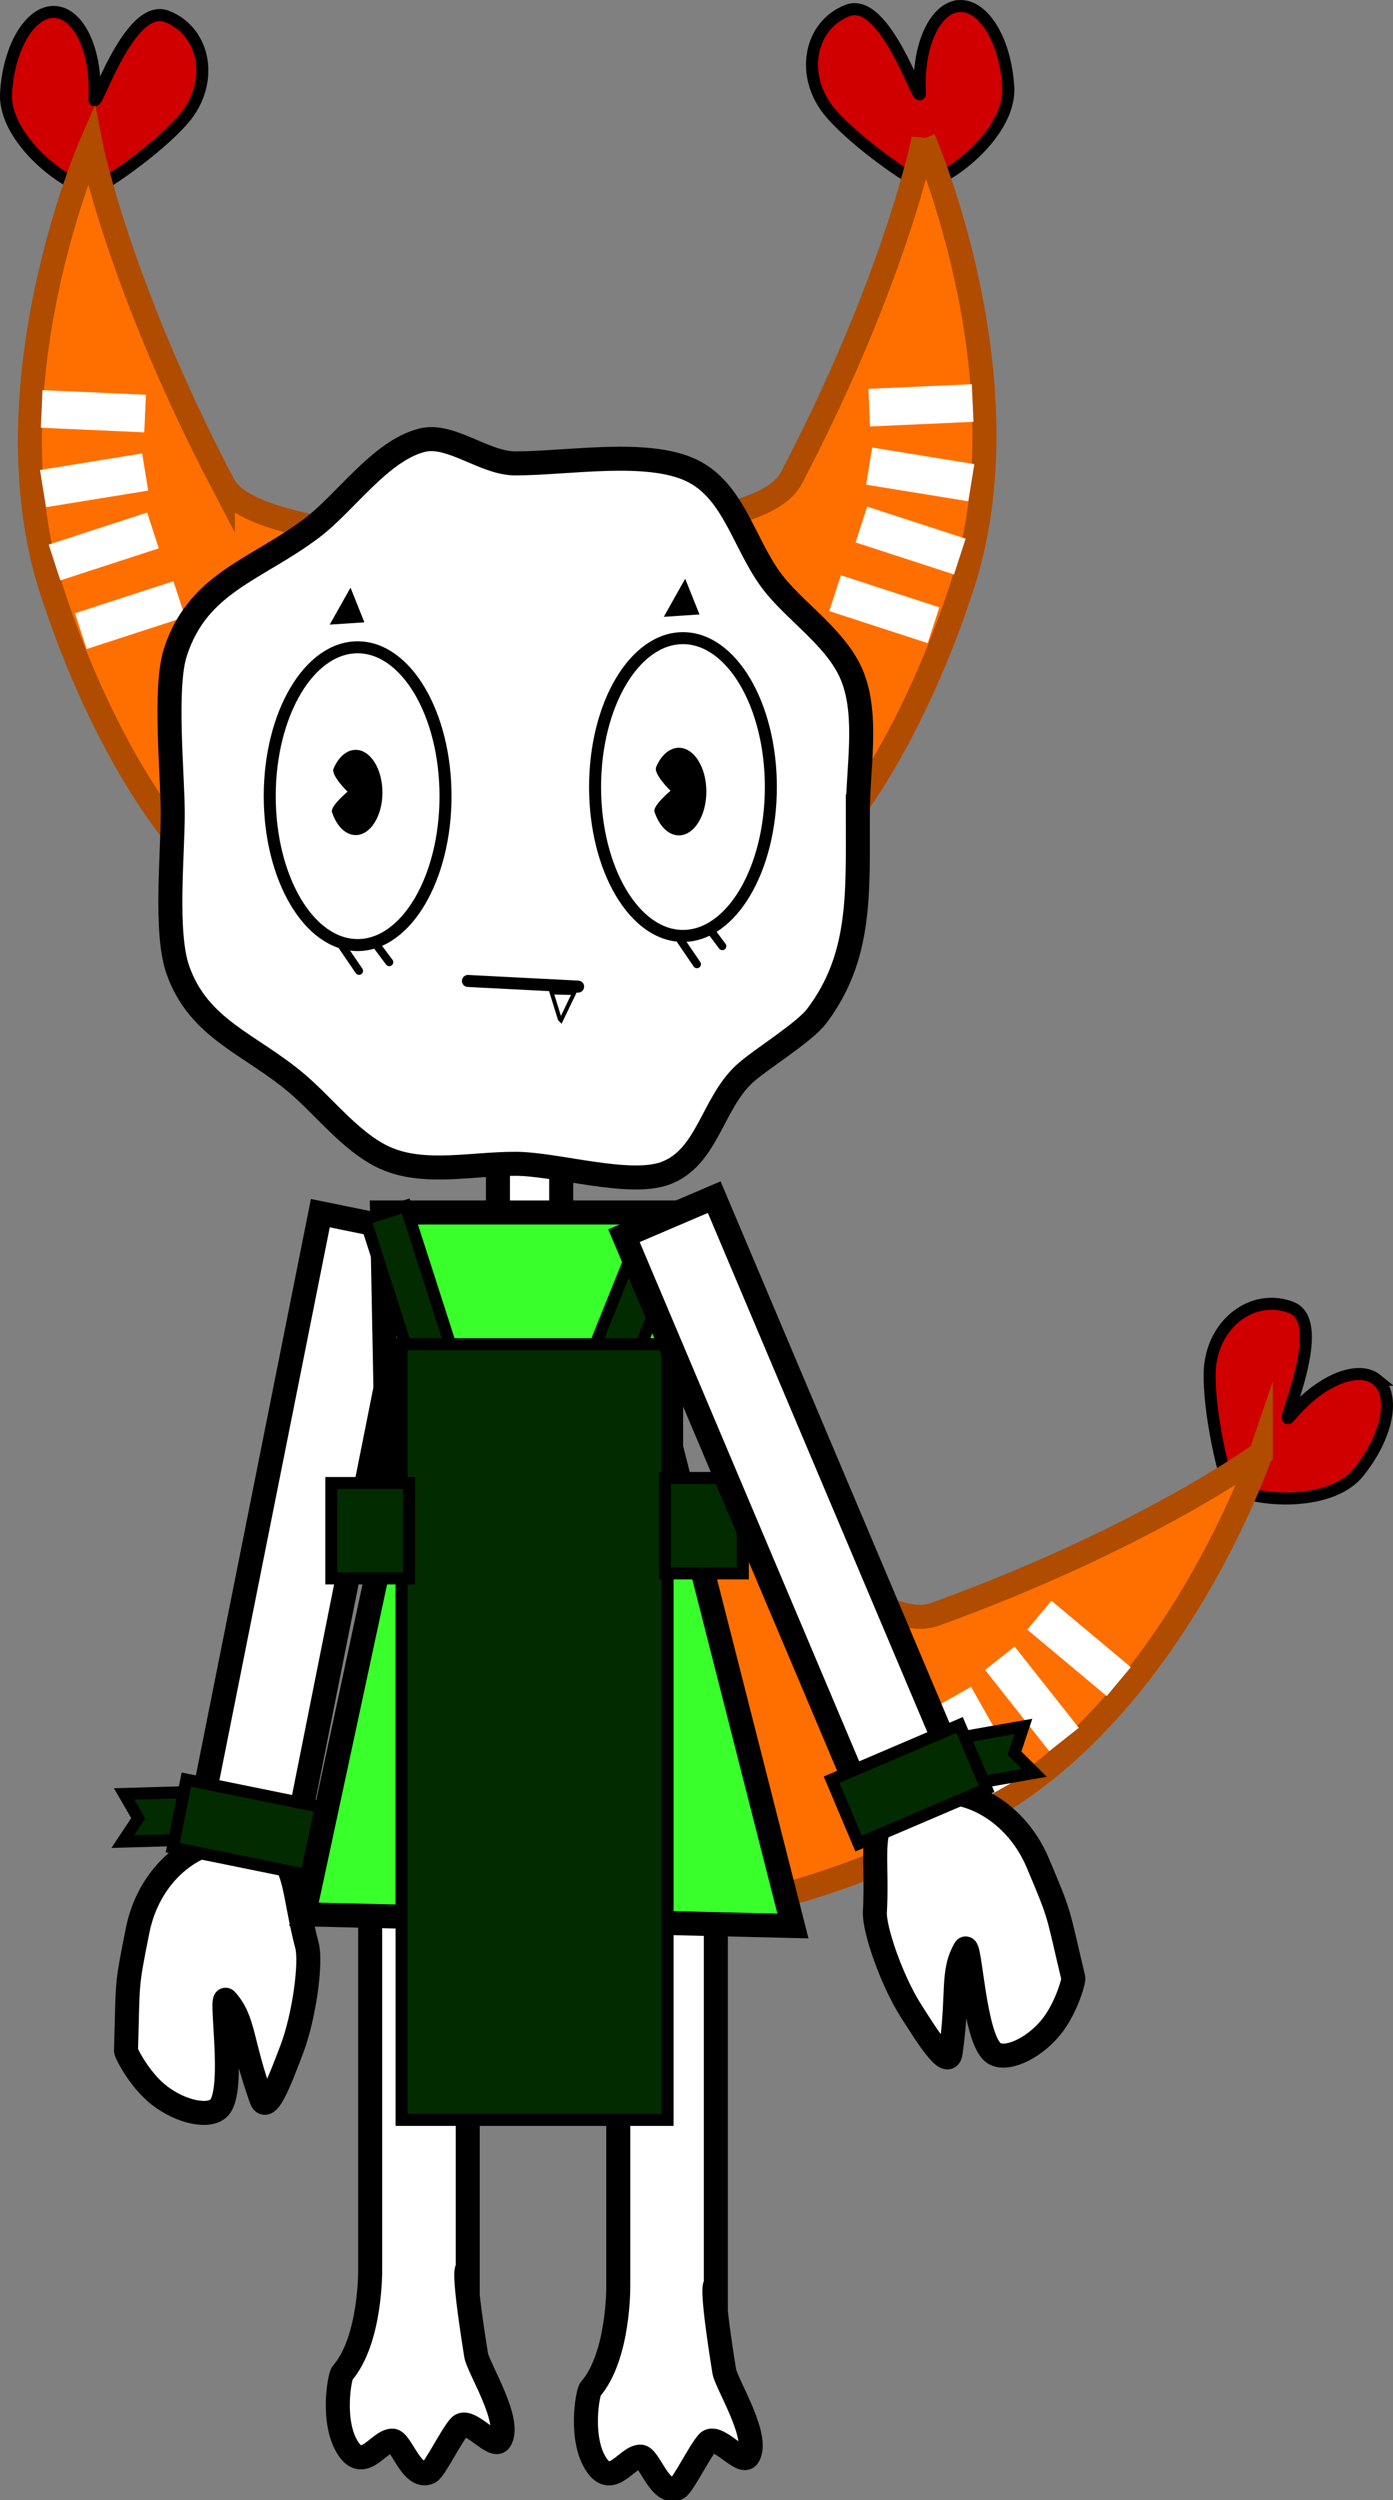 <svg version="1.1" xmlns="http://www.w3.org/2000/svg" xmlns:xlink="http://www.w3.org/1999/xlink" width="174.05" height="312.274" viewBox="0,0,174.05,312.274"><rect x="0" y="0" width="174.05" height="312.274" fill="#808080" stroke="none"/><g transform="translate(-179.935,-5.682)"><g data-paper-data="{&quot;isPaintingLayer&quot;:true}" fill-rule="nonzero" stroke-linejoin="miter" stroke-miterlimit="10" stroke-dasharray="" stroke-dashoffset="0" style="mix-blend-mode: normal"><g data-paper-data="{&quot;index&quot;:null}" stroke-linecap="butt"><path d="M351.969,178.016c2.365,1.929 1.32,7.124 -2.333,11.602c-3.654,4.478 -13.682,3.556 -16.047,1.627c-0.626,-0.511 -2.645,-9.088 -2.509,-14.158c0.161,-5.994 5.335,-9.979 10.202,-8.097c4.866,1.883 -1.752,15.531 -0.209,13.641c3.654,-4.478 8.532,-6.544 10.897,-4.615z" fill="#d00000" stroke="#000000" stroke-width="1.5"/><g stroke="#af4c00"><path d="M337.467,187.231c0,0 -10.652,31.156 -34.049,44.397c-23.397,13.24 -45.202,16.095 -49.359,8.748c-2.915,-5.151 0.809,-33.692 13.196,-43.619c5.28,-4.232 21.885,13.312 29.439,10.576c26.532,-9.61 40.773,-20.101 40.773,-20.101z" fill="#ff6f00" stroke-width="3"/><path d="M288.958,222.788l4.093,-2.316l6.37,11.256l-4.093,2.316z" fill="#ffffff" stroke-width="0"/><path d="M297.171,218.68l4.093,-2.316l6.37,11.256l-4.093,2.316z" fill="#ffffff" stroke-width="0"/><path d="M303.017,214.252l3.69,-2.916l8.018,10.148l-3.69,2.916z" fill="#ffffff" stroke-width="0"/><path d="M308.29,209.22l3.016,-3.608l9.923,8.295l-3.016,3.608z" fill="#ffffff" stroke-width="0"/></g></g><g stroke="#000000" stroke-linecap="butt"><path d="M195.282,235.696l1.933,-2.911l-1.767,-3.042l8.031,-0.231l-0.166,5.953z" fill="#032b00" stroke-width="1.5"/><path d="M202.535,244.48l17.425,-87.276l12.016,2.447l-17.425,87.276z" fill="#ffffff" stroke-width="3"/><path d="M218.299,248.706c0.542,2.062 -0.326,8.82 -1.943,13.03c-1.26,3.278 -3.042,8.172 -3.783,6.088c-2.553,-7.177 -2.105,-9.761 -4.369,-12.323c-0.868,-0.982 1.185,11.072 -0.858,13.397c-1.183,1.347 -4.792,0.644 -7.605,-1.585c-2.352,-1.864 -4.074,-5.19 -4.064,-5.519c0.271,-8.861 -0.024,-7.61 1.454,-15.012c1.478,-7.402 7.743,-12.37 13.993,-11.098c6.251,1.273 5.049,4.939 7.174,13.021z" fill="#ffffff" stroke-width="3"/><path d="M201.521,236.45l1.697,-8.499l17.046,3.471l-1.697,8.499z" fill="#032b00" stroke-width="1.5"/></g><path d="M257.187,291.12v-58.85h12.19v58.85c0,0 -0.837,-1.115 1.045,10.712c0.253,1.588 4.555,8.34 2.962,10.668c-0.775,1.133 -3.9,-2.993 -5.013,-1.77c-1.068,1.173 -3.112,5.396 -3.805,5.726c-2.186,1.041 -3.489,-3.977 -4.619,-3.948c-1.69,0.043 -3.535,3.906 -5.473,1.04c-2.177,-3.219 -1.109,-9.061 -0.77,-9.453c3.607,-4.17 3.483,-12.975 3.483,-12.975z" fill="#ffffff" stroke="#000000" stroke-width="3" stroke-linecap="butt"/><path d="M226.187,289.12v-58.85h12.19v58.85c0,0 -0.837,-1.115 1.045,10.712c0.253,1.588 4.555,8.34 2.962,10.668c-0.775,1.133 -3.9,-2.993 -5.013,-1.77c-1.068,1.173 -3.112,5.396 -3.805,5.726c-2.186,1.041 -3.489,-3.977 -4.619,-3.948c-1.69,0.043 -3.535,3.906 -5.473,1.04c-2.177,-3.219 -1.109,-9.061 -0.77,-9.453c3.607,-4.17 3.483,-12.975 3.483,-12.975z" fill="#ffffff" stroke="#000000" stroke-width="3" stroke-linecap="butt"/><path d="M242.153,162.573v-13.357h7.901v13.357z" fill="#ffffff" stroke="#000000" stroke-width="3" stroke-linecap="butt"/><g data-paper-data="{&quot;index&quot;:null}" stroke-linecap="butt"><path d="M299.802,6.437c3.047,-0.173 5.783,4.364 6.112,10.134c0.328,5.77 -7.692,11.861 -10.739,12.034c-0.807,0.046 -8.087,-4.918 -11.41,-8.75c-3.928,-4.53 -2.802,-10.964 2.059,-12.86c4.861,-1.897 9.194,12.64 9.055,10.204c-0.328,-5.77 1.876,-10.588 4.923,-10.761z" fill="#d00000" stroke="#000000" stroke-width="1.5"/><g stroke="#af4c00"><path d="M295.326,23.026c0,0 13.178,30.175 4.857,55.739c-8.32,25.564 -22.477,42.391 -30.505,39.778c-5.628,-1.832 -22.15,-25.4 -19.715,-41.087c1.038,-6.686 25.132,-4.956 28.857,-12.075c13.084,-25.003 16.506,-42.356 16.506,-42.356z" fill="#ff6f00" stroke-width="3"/><path d="M283.548,82.006l1.456,-4.472l12.299,4.003l-1.456,4.472z" fill="#ffffff" stroke-width="0"/><path d="M286.834,73.431l1.456,-4.472l12.299,4.003l-1.456,4.472z" fill="#ffffff" stroke-width="0"/><path d="M288.156,66.218l0.754,-4.642l12.766,2.073l-0.754,4.642z" fill="#ffffff" stroke-width="0"/><path d="M288.649,58.946l-0.211,-4.698l12.921,-0.58l0.211,4.698z" fill="#ffffff" stroke-width="0"/></g></g><g stroke-linecap="butt"><path d="M191.729,17.938c-0.139,2.436 4.194,-12.1 9.055,-10.204c4.861,1.897 5.987,8.33 2.059,12.86c-3.322,3.832 -10.603,8.796 -11.41,8.75c-3.047,-0.173 -11.067,-6.264 -10.739,-12.034c0.328,-5.77 3.064,-10.307 6.112,-10.134c3.047,0.173 5.251,4.991 4.923,10.761z" fill="#d00000" stroke="#000000" stroke-width="1.5"/><g stroke="#af4c00"><path d="M207.788,66.121c3.725,7.119 27.819,5.388 28.857,12.075c2.435,15.686 -14.087,39.255 -19.715,41.087c-8.027,2.613 -22.185,-14.215 -30.505,-39.778c-8.32,-25.564 4.857,-55.739 4.857,-55.739c0,0 3.422,17.354 16.506,42.356z" fill="#ff6f00" stroke-width="3"/><path d="M190.761,86.748l-1.456,-4.472l12.299,-4.003l1.456,4.472z" fill="#ffffff" stroke-width="0"/><path d="M187.475,78.173l-1.456,-4.472l12.299,-4.003l1.456,4.472z" fill="#ffffff" stroke-width="0"/><path d="M185.685,69.03l-0.754,-4.642l12.766,-2.073l0.754,4.642z" fill="#ffffff" stroke-width="0"/><path d="M185.038,59.104l0.211,-4.698l12.921,0.58l-0.211,4.698z" fill="#ffffff" stroke-width="0"/></g></g><path d="M287.115,107.299c0,10.052 0.445,17.9 -5.132,25.287c-1.579,2.091 -7.101,5.442 -9.017,7.208c-4.077,3.757 -4.633,10.486 -9.9,12.427c-4.532,1.67 -13.653,-1.183 -18.748,-1.183c-5.39,0 -11.018,1.333 -15.768,-0.525c-4.394,-1.719 -7.969,-6.509 -11.529,-9.525c-5.835,-4.943 -12.246,-6.737 -14.863,-14.166c-1.631,-4.628 -0.638,-14.321 -0.638,-19.523c0,-4.857 -1.107,-15.696 0.323,-20.132c2.82,-8.747 10.069,-10.255 17.069,-15.541c4.22,-3.186 8.563,-9.666 13.769,-10.965c3.56,-0.889 7.774,2.899 11.637,2.899c6.547,0 16.513,-1.79 22.061,0.896c5.505,2.665 6.603,9.787 10.513,14.471c3.027,3.626 7.836,6.823 9.582,11.328c1.932,4.984 0.642,11.357 0.642,17.044z" fill="#ffffff" stroke="#000000" stroke-width="3" stroke-linecap="butt"/><path d="M276.251,103.982c0,10.27 -4.917,18.596 -10.982,18.596c-6.065,0 -10.982,-8.326 -10.982,-18.596c0,-10.27 4.917,-18.596 10.982,-18.596c6.065,0 10.982,8.326 10.982,18.596z" fill="#ffffff" stroke="#000000" stroke-width="1.5" stroke-linecap="butt"/><path d="M268.192,104.549c0,3.022 -1.537,5.472 -3.433,5.472c-1.325,0 -2.474,-1.196 -3.047,-2.949c-0.247,-0.755 2.002,-2.623 2.002,-2.623c0,0 -2.17,-2.097 -1.796,-2.973c0.618,-1.449 1.66,-2.4 2.841,-2.4c1.896,0 3.433,2.45 3.433,5.472z" fill="#000000" stroke="#000000" stroke-width="0" stroke-linecap="butt"/><path d="M222.468,82.856l1.149,-2.042l0.766,1.915z" fill="none" stroke="#000000" stroke-width="1.5" stroke-linecap="round"/><path d="M267.016,126.113l-2.016,-2.956" fill="none" stroke="#000000" stroke-width="1" stroke-linecap="round"/><path d="M268.574,121.706l1.612,2.15" fill="none" stroke="#000000" stroke-width="1" stroke-linecap="round"/><path d="M264.204,81.885l1.23,-2.186l0.82,2.049z" fill="none" stroke="#000000" stroke-width="1.5" stroke-linecap="round"/><path d="M228.42,195.871l-0.752,-38.754h36.12v29.347l15.221,59.772l-61.091,-1.459z" fill="#39ff2b" stroke="#000000" stroke-width="3" stroke-linecap="butt"/><path d="M231.79,177.345l-6.242,-19.401l5.074,-1.633l6.242,19.401z" fill="#032b00" stroke="#000000" stroke-width="1.5" stroke-linecap="butt"/><path d="M253.147,176.54l7.611,-18.906l4.945,1.99l-7.611,18.906z" fill="#032b00" stroke="#000000" stroke-width="1.5" stroke-linecap="butt"/><path d="M230.108,270.453v-96.884h33.235v96.884z" fill="#032b00" stroke="#000000" stroke-width="1.5" stroke-linecap="butt"/><path d="M221.329,202.822v-11.915h9.72v11.915z" fill="#032b00" stroke="#000000" stroke-width="1.5" stroke-linecap="butt"/><path d="M263.03,202.194v-11.915h9.72v11.915z" fill="#032b00" stroke="#000000" stroke-width="1.5" stroke-linecap="butt"/><g stroke="#000000" stroke-linecap="butt"><path d="M301.257,228.502l-1.363,-5.798l7.913,-1.393l-1.117,3.336l2.48,2.462z" data-paper-data="{&quot;index&quot;:null}" fill="#032b00" stroke-width="1.5"/><path d="M292.56,241.994l-34.662,-81.971l11.276,-4.819l34.662,81.971z" data-paper-data="{&quot;index&quot;:null}" fill="#ffffff" stroke-width="3"/><path d="M293.649,230.292c5.866,-2.507 13.004,1.097 15.944,8.049c2.94,6.952 2.399,5.786 4.451,14.41c0.076,0.32 -0.939,3.925 -2.867,6.225c-2.306,2.75 -5.699,4.166 -7.129,3.085c-2.469,-1.866 -2.889,-14.086 -3.541,-12.949c-1.701,2.966 -0.741,5.407 -1.795,12.951c-0.306,2.191 -3.038,-2.243 -4.933,-5.2c-2.433,-3.797 -4.646,-10.242 -4.53,-12.37c0.452,-8.345 -1.464,-11.694 4.401,-14.2z" data-paper-data="{&quot;index&quot;:null}" fill="#ffffff" stroke-width="3"/><path d="M287.214,235.942l-3.375,-7.982l15.997,-6.836l3.375,7.982z" data-paper-data="{&quot;index&quot;:null}" fill="#032b00" stroke-width="1.5"/></g><path d="M235.601,105.124c0,10.27 -4.917,18.596 -10.982,18.596c-6.065,0 -10.982,-8.326 -10.982,-18.596c0,-10.27 4.917,-18.596 10.982,-18.596c6.065,0 10.982,8.326 10.982,18.596z" fill="#ffffff" stroke="#000000" stroke-width="1.5" stroke-linecap="butt"/><path d="M227.719,104.66c0,2.94 -1.495,5.324 -3.339,5.324c-1.289,0 -2.407,-1.164 -2.964,-2.868c-0.24,-0.735 1.947,-2.552 1.947,-2.552c0,0 -2.111,-2.04 -1.748,-2.892c0.601,-1.409 1.615,-2.335 2.764,-2.335c1.844,0 3.339,2.384 3.339,5.324z" fill="#000000" stroke="#000000" stroke-width="0" stroke-linecap="butt"/><path d="M224.794,126.939l-2.016,-2.956" fill="none" stroke="#000000" stroke-width="1" stroke-linecap="round"/><path d="M226.962,123.706l1.612,2.15" fill="none" stroke="#000000" stroke-width="1" stroke-linecap="round"/><path d="M252.168,128.908l-13.766,-0.706" fill="none" stroke="#000000" stroke-width="1.5" stroke-linecap="round"/><path d="M249.879,132.958l-1.026,-3.315l2.821,0.061l-1.642,3.414z" fill="#ffffff" stroke="#000000" stroke-width="0.5" stroke-linecap="butt"/></g></g></svg>